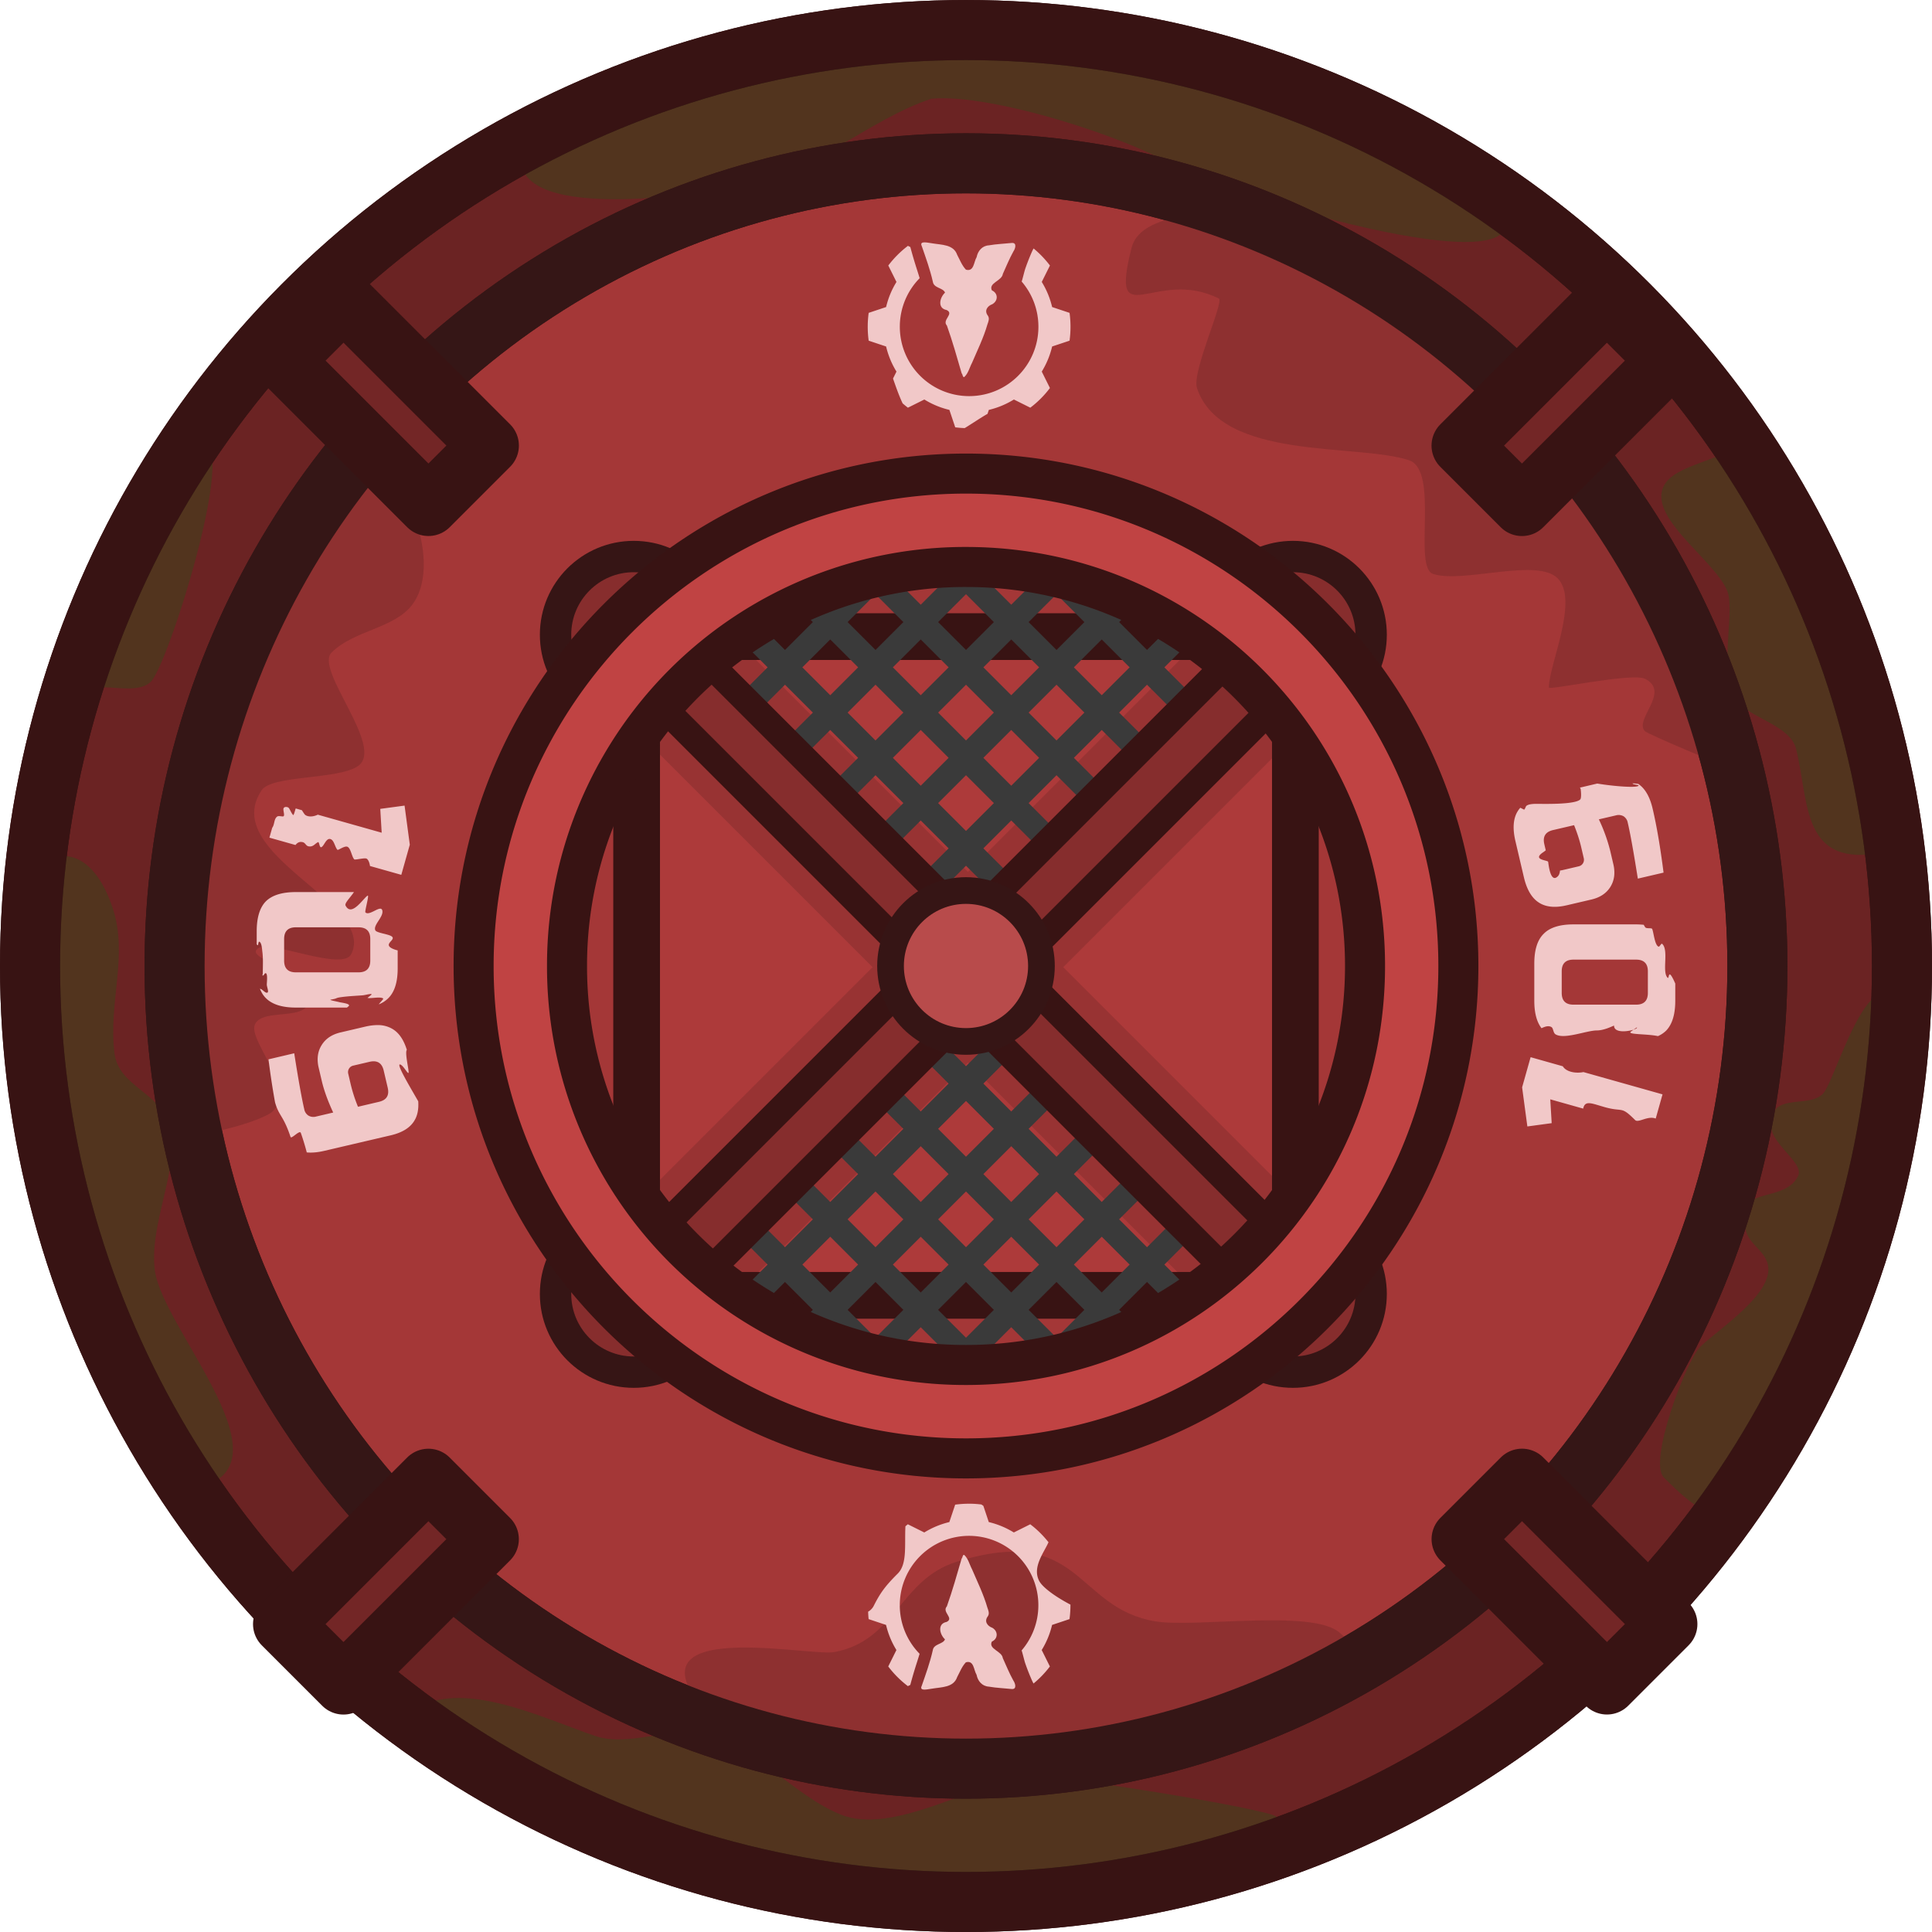 <?xml version="1.0" encoding="UTF-8" standalone="no"?>
<svg
   width="289.458"
   height="289.458"
   viewBox="0 0 76.585 76.585"
   xml:space="preserve"
   version="1.1"
   id="svg30"
   xmlns="http://www.w3.org/2000/svg"
   xmlns:svg="http://www.w3.org/2000/svg"><defs
   id="defs30" />
    
    
    
    
    <circle
   style="fill:#6b2323;fill-opacity:1;stroke:#381313;stroke-width:2.381;stroke-linecap:round;stroke-linejoin:round;stroke-dasharray:none;stroke-opacity:1"
   cx="38.293"
   cy="38.293"
   r="37.102"
   id="circle5" />
    <path
   style="fill:#354718;fill-opacity:0.472;stroke:none;stroke-width:2.381;stroke-linecap:round;stroke-linejoin:round;stroke-dasharray:none;stroke-opacity:1"
   d="m 16.089,68.017 c 4.035,1.442 8.26,4.958 12.621,6.049 7.212,1.803 10.678,1.14 17.557,1.14 0.563,0 5.464,-2.061 4.332,-3.192 -0.304,-0.305 -9.085,-1.754 -10.032,-1.596 -2.002,0.333 -5.213,2.322 -7.22,1.52 -1.877,-0.751 -3.387,-2.709 -5.321,-3.193 -1.376,-0.344 -3.08,0.519 -4.408,0.076 -2.144,-0.714 -5.634,-2.498 -7.529,-0.804 z m -8.562,-8.988 c -1.122,-2.956 -4.048,-5.467 -4.582,-8.677 -0.354,-2.12 -1.293,-4.169 -1.293,-6.232 0,-1.723 0.133,-3.693 -0.531,-5.244 -1.74,-4.057 1.92,-7.16 3.343,-2.889 0.636,1.906 -0.18,3.721 0.076,5.777 0.165,1.312 1.877,1.578 2.205,2.888 0.403,1.612 -0.842,3.831 -0.608,5.7 0.296,2.372 5.802,8.019 1.39,8.677 z m -0.35,-40.942 c -0.717,0.99 -4.903,8.564 -4.309,9.16 0.14,0.139 1.109,0 1.292,0 0.53,0 1.404,0.192 1.825,-0.228 0.781,-0.782 4.272,-12.113 1.191,-8.932 z m 32.807,-17.269 c -3.427,-0.011 -7.702,0.606 -9.146,0.967 -3.522,0.88 -6.79,2.885 -10.048,3.793 -1.339,3.372 6.545,2.174 8.603,1.831 2.709,-0.45 5.002,-2.654 7.525,-3.495 2.403,-0.228 7.99,1.596 9.728,2.735 1.176,0.785 14.595,5.02 12.92,1.673 -0.999,-2.005 -10.753,-5.617 -15.379,-6.046 0.235,-0.262 0.352,-0.471 0.256,-0.567 -0.65,-0.65 -2.402,-0.884 -4.459,-0.89 z m 29.036,16.681 c 1.34,1.059 1.878,2.552 2.328,4.123 0.618,2.165 1.658,4.488 2.507,6.613 0.183,0.457 1.594,5.397 0.837,5.548 -3.32,0.664 -2.962,-1.967 -3.497,-4.104 -0.216,-0.863 -1.648,-1.193 -2.204,-1.748 -0.923,-0.924 -0.301,-3.03 -0.456,-4.256 -0.15,-1.217 -3.26,-3.057 -2.584,-4.408 0.442,-0.885 2.398,-0.987 3.069,-1.768 z m -0.819,42.748 c 1.594,-2.462 3.154,-5.12 4.438,-7.69 0.66,-1.32 1.462,-2.779 1.673,-4.257 0.173,-1.211 0.763,-2.446 1.064,-3.648 0.311,-1.246 0.726,-2.69 0.304,-3.952 -1.32,-3.958 -2.877,2.116 -3.42,2.66 -0.506,0.505 -1.64,0.087 -1.976,0.76 -0.541,1.08 1.303,1.877 0.988,2.508 -0.57,1.14 -2.693,0.28 -2.052,2.204 0.168,0.506 0.67,0.722 0.836,1.216 0.389,1.169 -1.958,2.642 -2.66,3.344 -0.562,0.562 -2.066,4.547 -1.445,5.169 0.644,0.643 1.18,1.17 2.25,1.686 z"
   id="path5" />
    <circle
   style="fill:none;fill-opacity:1;stroke:#381313;stroke-width:2.381;stroke-linecap:round;stroke-linejoin:round;stroke-dasharray:none;stroke-opacity:1"
   cx="38.293"
   cy="38.293"
   r="37.102"
   id="circle6" />
    <ellipse
   style="fill:#a43737;fill-opacity:1;stroke:#381313;stroke-width:2.381;stroke-linecap:round;stroke-linejoin:round;stroke-dasharray:none;stroke-opacity:1"
   cx="38.292"
   cy="38.292"
   rx="31.372"
   ry="31.818"
   id="ellipse6" />
    <g
   transform="matrix(1.102,0,0,1.102,-266.239,-150.338)"
   style="fill:#872d2d;fill-opacity:1;stroke:#361515;stroke-width:1.128;stroke-dasharray:none;stroke-opacity:1"
   id="g10">
        <circle
   style="fill:#872d2d;fill-opacity:1;stroke:#361515;stroke-width:1.128;stroke-linecap:round;stroke-linejoin:round;stroke-dasharray:none;stroke-opacity:1"
   cx="264.393"
   cy="159.255"
   r="2.813"
   id="circle7" />
        <circle
   style="fill:#872d2d;fill-opacity:1;stroke:#361515;stroke-width:1.128;stroke-linecap:round;stroke-linejoin:round;stroke-dasharray:none;stroke-opacity:1"
   cx="288.105"
   cy="159.255"
   r="2.813"
   id="circle8" />
        <circle
   style="fill:#872d2d;fill-opacity:1;stroke:#361515;stroke-width:1.128;stroke-linecap:round;stroke-linejoin:round;stroke-dasharray:none;stroke-opacity:1"
   cx="264.393"
   cy="182.968"
   r="2.813"
   id="circle9" />
        <circle
   style="fill:#872d2d;fill-opacity:1;stroke:#361515;stroke-width:1.128;stroke-linecap:round;stroke-linejoin:round;stroke-dasharray:none;stroke-opacity:1"
   cx="288.105"
   cy="182.968"
   r="2.813"
   id="circle10" />
    </g>
    <path
   style="fill:#8e3030;fill-opacity:1;stroke:none;stroke-width:1.984;stroke-linecap:round;stroke-linejoin:round;stroke-dasharray:none;stroke-opacity:1"
   d="m 47.189,8.455 c 2.668,-0.04 4.538,1.965 6.67,3.032 5.766,2.882 10.194,6.495 12.39,13.081 0.26,0.786 3.117,5.026 2.339,5.805 -0.097,0.096 -3.276,-1.283 -3.38,-1.386 -0.457,-0.458 1.04,-1.56 0,-2.08 -0.506,-0.253 -3.811,0.464 -3.811,0.347 0,-0.897 1.207,-3.47 0.347,-4.332 -0.822,-0.822 -3.767,0.218 -4.938,-0.173 -0.804,-0.268 0.263,-4.1 -0.953,-4.505 -2.042,-0.68 -7.44,0.033 -8.404,-2.859 -0.214,-0.644 1.088,-3.44 0.867,-3.552 -2.516,-1.258 -4.337,1.492 -3.466,-1.992 0.247,-0.988 1.543,-1.159 2.34,-1.386 z m -18.625,60.04 c 3.506,0.191 6.145,1.145 9.789,1.647 1.854,0.255 19.015,-1.898 14.728,-5.44 -1.108,-0.916 -5.705,-0.17 -7.278,-0.43 -3.218,-0.532 -2.915,-3.902 -7.883,-2.362 -2.256,0.7 -2.41,3.13 -4.852,3.58 -1.043,0.19 -9.127,-1.578 -4.505,3.005 z m -14.728,-50.078 c -5.705,5.985 -6.844,15.406 -6.844,23.478 0,0.485 -0.306,2.553 0,2.86 0.573,0.572 3.47,-0.352 3.812,-0.694 0.946,-0.946 -1.007,-2.839 -0.693,-3.466 0.37,-0.74 2.568,0.08 2.079,-1.386 -0.266,-0.796 -2.657,-1.27 -1.906,-1.646 0.53,-0.265 3.3,0.94 3.638,0.26 1.01,-2.02 -5.251,-3.948 -3.552,-6.497 0.403,-0.605 3.005,-0.415 3.812,-0.953 1.107,-0.738 -1.724,-3.82 -1.04,-4.505 0.895,-0.894 2.486,-0.946 3.206,-1.906 1.319,-1.758 -0.482,-6.125 -2.512,-5.545 z"
   id="path10" />
    <ellipse
   style="fill:none;fill-opacity:1;stroke:#351616;stroke-width:2.381;stroke-linecap:round;stroke-linejoin:round;stroke-dasharray:none;stroke-opacity:1"
   cx="38.292"
   cy="38.292"
   rx="31.372"
   ry="31.818"
   id="ellipse10" />
    <g
   style="fill:#732626;fill-opacity:1;stroke:#381313;stroke-width:2.274;stroke-dasharray:none;stroke-opacity:1"
   id="g13"
   transform="translate(-3.783,-3.783)">
        <g
   style="fill:#732626;fill-opacity:1;stroke:#381313;stroke-width:2.274;stroke-dasharray:none;stroke-opacity:1"
   id="g11">
            <path
   style="fill:#732626;fill-opacity:1;fill-rule:evenodd;stroke:#381313;stroke-width:3.045;stroke-linecap:round;stroke-linejoin:round;stroke-dasharray:none;stroke-opacity:1"
   d="m -3435.921,7050.446 h 4.33 v 10.419 h -4.33 z m 0,84.478 h 4.33 v 10.419 h -4.33 z"
   transform="matrix(0.553,-0.553,0.553,0.553,-1983.827,-5780.883)"
   id="path11" />
        </g>
        <g
   style="fill:#732626;fill-opacity:1;stroke:#381313;stroke-width:2.274;stroke-dasharray:none;stroke-opacity:1"
   id="g12">
            <path
   style="fill:#732626;fill-opacity:1;fill-rule:evenodd;stroke:#381313;stroke-width:3.045;stroke-linecap:round;stroke-linejoin:round;stroke-dasharray:none;stroke-opacity:1"
   transform="matrix(-0.553,-0.553,0.553,-0.553,-1988.526,-5791.192)"
   d="m -7113.629,-3486.28 h 4.33 v 10.419 h -4.33 z m 0,84.478 h 4.33 v 10.419 h -4.33 z"
   id="path12" />
        </g>
    </g>
    <path
   style="fill:#ad3a3a;fill-opacity:1;stroke:#381313;stroke-width:1.587;stroke-linecap:round;stroke-linejoin:round;stroke-dasharray:none;stroke-opacity:1"
   d="m 25.236,25.235 h 26.113 v 26.113 h -26.113 z"
   id="path13" />
    <g
   style="fill:#983333;fill-opacity:1;stroke-width:0.884"
   id="g15"
   transform="translate(-3.783,-3.783)">
        <path
   style="fill:#983333;fill-opacity:1;stroke:none;stroke-width:0.936;stroke-linecap:round;stroke-linejoin:round;stroke-dasharray:none;stroke-opacity:1"
   transform="matrix(0.8,-0.8,0.8,0.8,-272.748,-153.216)"
   d="m 72.363,302.242 h 4.724 v 33.302 h -4.724 z"
   id="path14" />
        <path
   style="fill:#983333;fill-opacity:1;stroke:none;stroke-width:0.936;stroke-linecap:round;stroke-linejoin:round;stroke-dasharray:none;stroke-opacity:1"
   transform="matrix(-0.8,-0.8,0.8,-0.8,-272.74,-153.216)"
   d="m -321.255,58.075 h 4.724 v 33.302 h -4.724 z"
   id="path15" />
    </g>
    <path
   style="fill:none;fill-opacity:1;stroke:#381313;stroke-width:1.852;stroke-linecap:round;stroke-linejoin:round;stroke-dasharray:none;stroke-opacity:1"
   d="m 25.236,25.235 h 26.113 v 26.113 h -26.113 z"
   id="path16" />
    <g
   style="stroke-width:0.974;stroke-dasharray:none"
   id="g23"
   transform="translate(-3.783,-3.783)">
        <g
   style="stroke-width:0.974;stroke-dasharray:none"
   id="g19">
            <g
   style="stroke-width:0.974;stroke-dasharray:none"
   id="g17">
                <path
   style="fill:#7d3131;fill-opacity:1;stroke:#3a3a3a;stroke-width:0.974;stroke-linecap:round;stroke-linejoin:round;stroke-dasharray:none;stroke-opacity:1"
   d="m 276.384,175.658 11.205,11.205 m -12.999,-9.411 10.353,10.353 m -12.147,-8.56 9.436,9.436 m -11.229,-7.642 9.042,9.043 m -10.836,-7.249 7.929,7.929"
   transform="translate(-236.324,-130.936)"
   id="path17" />
            </g>
            <g
   style="stroke-width:0.974;stroke-dasharray:none"
   id="g18">
                <path
   style="fill:#7d3131;fill-opacity:1;stroke:#3a3a3a;stroke-width:0.974;stroke-linecap:round;stroke-linejoin:round;stroke-dasharray:none;stroke-opacity:1"
   d="m 276.384,175.658 11.205,11.205 m -12.999,-9.411 10.353,10.353 m -12.147,-8.56 9.436,9.436 m -11.229,-7.642 9.042,9.043 m -10.836,-7.249 7.929,7.929"
   transform="matrix(-1,0,0,1,320.474,-130.936)"
   id="path18" />
            </g>
        </g>
        <g
   style="stroke-width:0.974;stroke-dasharray:none"
   id="g22">
            <g
   style="stroke-width:0.974;stroke-dasharray:none"
   id="g20">
                <path
   style="fill:#7d3131;fill-opacity:1;stroke:#3a3a3a;stroke-width:0.974;stroke-linecap:round;stroke-linejoin:round;stroke-dasharray:none;stroke-opacity:1"
   d="m 276.384,175.658 11.205,11.205 m -12.999,-9.411 10.353,10.353 m -12.147,-8.56 9.436,9.436 m -11.229,-7.642 9.042,9.043 m -10.836,-7.249 7.929,7.929"
   transform="matrix(1,0,0,-1,-236.324,215.085)"
   id="path19" />
            </g>
            <g
   style="stroke-width:0.974;stroke-dasharray:none"
   id="g21">
                <path
   style="fill:#7d3131;fill-opacity:1;stroke:#3a3a3a;stroke-width:0.974;stroke-linecap:round;stroke-linejoin:round;stroke-dasharray:none;stroke-opacity:1"
   d="m 276.384,175.658 11.205,11.205 m -12.999,-9.411 10.353,10.353 m -12.147,-8.56 9.436,9.436 m -11.229,-7.642 9.042,9.043 m -10.836,-7.249 7.929,7.929"
   transform="rotate(180,160.237,107.542)"
   id="path20" />
            </g>
        </g>
    </g>
    <g
   style="fill:#862d2d;fill-opacity:1;stroke:#381313;stroke-width:0.884;stroke-opacity:1"
   id="g24"
   transform="translate(-3.783,-3.783)">
        <path
   style="fill:#862d2d;fill-opacity:1;stroke:#381313;stroke-width:0.936;stroke-linecap:round;stroke-linejoin:round;stroke-dasharray:none;stroke-opacity:1"
   transform="matrix(0.8,-0.8,0.8,0.8,-272.605,-153.711)"
   d="m 73.209,302.65 h 2.235 v 32.925 h -2.235 z"
   id="path23" />
        <path
   style="fill:#862d2d;fill-opacity:1;stroke:#381313;stroke-width:0.936;stroke-linecap:round;stroke-linejoin:round;stroke-dasharray:none;stroke-opacity:1"
   transform="matrix(-0.8,-0.8,0.8,-0.8,-272.597,-153.708)"
   d="m -320.23,57.864 h 2.235 v 32.925 h -2.235 z"
   id="path24" />
    </g>
    <circle
   style="fill:#b84b4b;fill-opacity:1;stroke:#361515;stroke-width:1.058;stroke-linecap:round;stroke-linejoin:round;stroke-dasharray:none;stroke-opacity:1"
   cx="38.292"
   cy="38.292"
   r="2.991"
   id="circle24" />
    <path
   style="color:#000000;fill:#c04343;fill-opacity:1;stroke:#381313;stroke-width:1.587;stroke-linecap:round;stroke-linejoin:round;stroke-dasharray:none;stroke-opacity:1"
   d="m 38.294,18.773 c -10.758,0 -19.52,8.761 -19.52,19.52 0,10.756 8.762,19.518 19.52,19.518 10.757,0 19.516,-8.762 19.516,-19.52 0,-10.757 -8.76,-19.518 -19.517,-19.518 z m 0,3.702 c 8.757,0 15.816,7.06 15.816,15.817 0,8.757 -7.06,15.816 -15.817,15.816 a 15.788,15.788 0 0 1 -15.816,-15.816 15.79,15.79 0 0 1 15.816,-15.817 z"
   id="path25" />
    <path
   style="font-size:7.761px;font-family:'Russo One';-inkscape-font-specification:'Russo One';letter-spacing:0;fill:#f1c8c8;fill-opacity:1;stroke-width:1.984;stroke-linecap:round;stroke-linejoin:round"
   d="m 60.674,41.907 -0.337,1.196 0.208,1.55 0.964,-0.131 -0.056,-0.944 1.305,0.368 c 0.072,-0.353 0.35,-0.198 0.874,-0.053 0.723,0.2 0.61,-0.068 1.183,0.505 0.13,0.13 0.497,-0.183 0.818,-0.058 l 0.27,-0.959 -3.136,-0.884 c -0.26,0.057 -0.668,0.016 -0.818,-0.23 z m 1.699,-5.264 c -0.544,0 -0.937,0.124 -1.18,0.372 -0.249,0.243 -0.373,0.637 -0.373,1.18 v 1.475 c 0,0.476 0.095,0.839 0.286,1.088 0.131,-0.059 0.262,-0.112 0.385,-0.05 0.093,0.046 0.068,0.232 0.174,0.295 0.35,0.21 1.227,-0.156 1.636,-0.156 0.313,0 0.68,-0.204 0.68,-0.191 0,0.295 0.52,0.243 0.774,0.16 a 2.41,2.41 0 0 1 0.13,-0.09 c 0.024,0.023 -0.035,0.058 -0.13,0.09 -0.05,0.036 -0.104,0.075 -0.113,0.083 -0.14,0.117 0.663,0.08 1.079,0.173 a 1.08,1.08 0 0 0 0.323,-0.215 c 0.242,-0.249 0.364,-0.644 0.364,-1.187 v -0.682 c -0.308,-0.7 -0.227,-0.153 -0.304,-0.23 -0.234,-0.234 0.057,-1.073 -0.21,-1.34 -0.047,-0.048 -0.1,0.132 -0.156,0.104 -0.146,-0.072 -0.185,-0.55 -0.244,-0.696 -0.023,-0.058 -0.232,0 -0.278,-0.07 a 1.079,1.079 0 0 1 -0.058,-0.097 3.007,3.007 0 0 0 -0.302,-0.016 z m 0,1.397 h 2.483 c 0.31,0 0.466,0.155 0.466,0.465 v 0.854 c 0,0.31 -0.156,0.466 -0.466,0.466 h -2.483 c -0.311,0 -0.466,-0.155 -0.466,-0.466 v -0.854 c 0,-0.31 0.155,-0.465 0.466,-0.465 z m 2.374,-6.987 c -0.038,0 -0.044,0.007 0,0.029 0.019,0.01 0.208,0.04 0.208,0.052 0,0.116 -1.023,0.031 -1.638,-0.074 l -0.694,0.163 a 0.08,0.08 0 0 1 0.034,0.05 c 0.013,0.077 0.04,0.361 -0.017,0.418 -0.21,0.21 -1.463,0.174 -1.74,0.174 -0.112,0 -0.321,0.007 -0.401,0.087 -0.017,0.017 -0.06,0.153 -0.088,0.14 l -0.146,-0.073 a 0.97,0.97 0 0 0 -0.108,0.146 c -0.173,0.285 -0.202,0.675 -0.087,1.169 l 0.336,1.435 c 0.115,0.494 0.314,0.83 0.595,1.009 0.276,0.18 0.642,0.216 1.1,0.109 l 0.984,-0.23 c 0.342,-0.08 0.593,-0.247 0.752,-0.502 0.158,-0.255 0.197,-0.554 0.117,-0.896 l -0.124,-0.53 a 6.66,6.66 0 0 0 -0.451,-1.25 l 0.68,-0.158 a 0.393,0.393 0 0 1 0.305,0.04 0.38,0.38 0 0 1 0.16,0.25 c 0.1,0.422 0.232,1.162 0.4,2.218 l 1.02,-0.238 c -0.127,-0.996 -0.27,-1.84 -0.432,-2.53 -0.11,-0.476 -0.301,-0.805 -0.571,-0.987 a 2.035,2.035 0 0 0 -0.194,-0.02 z m -2.35,1.657 c 0.123,0.306 0.22,0.602 0.286,0.889 l 0.097,0.416 a 0.265,0.265 0 0 1 -0.202,0.327 l -0.642,0.15 a 0.762,0.762 0 0 1 -0.096,0.015 c -0.01,0.098 -0.037,0.18 -0.088,0.23 -0.304,0.304 -0.371,-0.527 -0.383,-0.574 -0.018,-0.072 -0.658,-0.072 -0.192,-0.383 a 1.06,1.06 0 0 0 0.097,-0.073 l -0.057,-0.243 c -0.07,-0.303 0.045,-0.49 0.348,-0.56 z m -46.36,-0.776 -0.963,0.13 0.056,0.945 -2.533,-0.715 c -0.163,0.08 -0.362,0.101 -0.49,0.015 -0.038,-0.024 -0.086,-0.11 -0.14,-0.192 l -0.245,-0.07 c -0.035,0.11 -0.08,0.282 -0.1,0.262 -0.07,-0.07 -0.109,-0.184 -0.167,-0.272 -0.035,-0.053 -0.174,-0.076 -0.212,0 -0.035,0.07 0.053,0.265 0,0.318 -0.03,0.03 -0.194,-0.032 -0.257,0.015 -0.133,0.1 -0.096,0.315 -0.195,0.443 l -0.111,0.392 1.034,0.292 c 0.07,-0.09 0.157,-0.145 0.286,-0.113 0.115,0.029 0.121,0.15 0.242,0.167 0.178,0.025 0.232,-0.101 0.363,-0.167 0.056,-0.027 0.054,0.238 0.137,0.197 0.113,-0.057 0.19,-0.376 0.363,-0.318 0.143,0.048 0.175,0.326 0.272,0.424 0.029,0.028 0.278,-0.168 0.394,-0.121 0.137,0.055 0.173,0.4 0.272,0.499 0.032,0.032 0.393,-0.067 0.484,-0.03 0.065,0.026 0.124,0.162 0.14,0.294 l 1.241,0.35 0.337,-1.195 z m -4.31,3.428 c -0.542,0 -0.937,0.122 -1.186,0.365 -0.243,0.248 -0.365,0.644 -0.365,1.187 v 0.519 c 0.019,0.022 0.035,0.036 0.046,0.036 0.02,0 0.01,-0.18 0.074,-0.131 0.082,0.062 0.093,0.305 0.103,0.382 0.038,0.291 0.018,0.58 0.018,0.867 0,0.028 -0.028,0.085 0,0.085 0.049,0 0.063,-0.094 0.112,-0.094 0.092,0 0.047,0.376 0.047,0.448 0,0.109 0.109,0.326 0,0.326 -0.082,0 -0.183,-0.149 -0.272,-0.157 0.059,0.15 0.137,0.274 0.237,0.373 0.249,0.249 0.644,0.373 1.187,0.373 h 2.023 a 0.522,0.522 0 0 0 0.07,-0.057 c 0.1,-0.1 -0.299,-0.138 -0.373,-0.159 -0.11,-0.03 -0.439,-0.084 -0.326,-0.102 0.326,-0.053 0.093,-0.062 0.53,-0.112 0.238,-0.027 0.48,-0.038 0.72,-0.056 0.114,-0.009 0.425,-0.1 0.344,-0.019 -0.013,0.013 -0.15,0.121 -0.149,0.121 0.134,0.034 0.532,-0.065 0.625,0.028 0.015,0.016 -0.113,0.139 -0.179,0.228 a 1.08,1.08 0 0 0 0.379,-0.244 c 0.248,-0.243 0.372,-0.637 0.372,-1.18 v -0.716 a 0.98,0.98 0 0 1 -0.204,-0.068 c -0.401,-0.187 0.156,-0.344 -0.03,-0.484 -0.13,-0.097 -0.599,-0.137 -0.651,-0.242 -0.105,-0.208 0.356,-0.55 0.272,-0.802 -0.07,-0.212 -0.507,0.249 -0.666,0.09 -0.035,-0.035 0.161,-0.7 0.09,-0.665 -0.156,0.078 -0.637,0.873 -0.877,0.393 -0.046,-0.093 0.174,-0.297 0.333,-0.533 z m 0,1.397 h 2.485 c 0.31,0 0.466,0.155 0.466,0.465 v 0.854 c 0,0.31 -0.155,0.466 -0.466,0.466 h -2.484 c -0.31,0 -0.465,-0.155 -0.465,-0.466 v -0.854 c 0,-0.31 0.155,-0.465 0.465,-0.465 z m 3.235,3.876 c -0.146,0 -0.306,0.02 -0.478,0.06 l -0.982,0.23 c -0.343,0.08 -0.593,0.247 -0.751,0.502 -0.16,0.255 -0.199,0.554 -0.119,0.897 l 0.124,0.527 c 0.086,0.368 0.236,0.785 0.452,1.25 l -0.68,0.16 a 0.388,0.388 0 0 1 -0.305,-0.041 0.378,0.378 0 0 1 -0.162,-0.25 c -0.099,-0.423 -0.232,-1.162 -0.398,-2.218 l -1.02,0.24 c 0.08,0.63 0.167,1.197 0.26,1.705 0.158,0.559 0.324,0.503 0.614,1.37 0.034,0.103 0.359,-0.289 0.407,-0.16 0.02,0.053 0.145,0.415 0.236,0.775 0.2,0.019 0.429,0 0.686,-0.06 l 2.645,-0.618 c 0.459,-0.108 0.771,-0.303 0.938,-0.586 0.123,-0.202 0.171,-0.457 0.15,-0.763 -0.4,-0.694 -0.919,-1.563 -0.694,-1.45 0.129,0.064 0.313,0.439 0.313,0.295 0,-0.145 -0.155,-0.785 -0.071,-0.884 -0.12,-0.387 -0.3,-0.657 -0.541,-0.811 a 1.118,1.118 0 0 0 -0.624,-0.17 z m -0.154,1.435 c 0.21,0 0.345,0.122 0.402,0.367 l 0.159,0.68 c 0.07,0.303 -0.045,0.49 -0.348,0.56 l -0.83,0.195 a 5.927,5.927 0 0 1 -0.289,-0.89 l -0.097,-0.416 a 0.263,0.263 0 0 1 0.203,-0.326 l 0.642,-0.15 a 0.706,0.706 0 0 1 0.158,-0.02 z"
   id="path26" />
    <g
   style="fill:#f1c8c8;fill-opacity:1;stroke-width:1.35"
   id="g28"
   transform="translate(-3.783,-3.783)">
        <path
   style="fill:#f1c8c8;fill-opacity:1;stroke:none;stroke-width:1.605;stroke-dasharray:none;stroke-opacity:1"
   d="m 274.399,143.863 c -0.397,0.3 -0.75,0.655 -1.051,1.052 l 0.438,0.88 c -0.253,0.408 -0.441,0.86 -0.555,1.342 l -0.932,0.311 a 5.496,5.496 0 0 0 0,1.488 l 0.932,0.311 c 0.114,0.482 0.303,0.934 0.555,1.343 l -0.185,0.372 c 0.15,0.426 0.304,0.88 0.514,1.328 0.092,0.08 0.186,0.157 0.283,0.231 l 0.879,-0.438 c 0.409,0.252 0.86,0.442 1.34,0.556 l 0.312,0.932 c 0.167,0.023 0.336,0.035 0.507,0.042 0.405,-0.246 0.814,-0.531 1.22,-0.762 l 0.071,-0.212 c 0.48,-0.114 0.932,-0.304 1.34,-0.556 l 0.878,0.438 c 0.397,-0.3 0.75,-0.655 1.05,-1.052 l -0.437,-0.879 a 4.54,4.54 0 0 0 0.555,-1.343 l 0.932,-0.311 a 5.495,5.495 0 0 0 0,-1.488 l -0.932,-0.311 a 4.546,4.546 0 0 0 -0.555,-1.343 l 0.438,-0.879 a 5.452,5.452 0 0 0 -0.876,-0.913 c -0.027,0.05 -0.053,0.101 -0.077,0.153 a 11.344,11.344 0 0 0 -0.346,0.872 c -0.048,0.128 -0.078,0.26 -0.114,0.391 a 21.5,21.5 0 0 1 -0.07,0.262 l -0.03,0.092 c 0.558,0.65 0.896,1.496 0.896,2.42 0,2.05 -1.66,3.71 -3.707,3.71 a 3.709,3.709 0 0 1 -3.707,-3.709 3.7,3.7 0 0 1 1.061,-2.6 24.697,24.697 0 0 0 -0.144,-0.462 25.027,25.027 0 0 1 -0.335,-1.13 l -0.02,-0.074 z"
   transform="matrix(0.741,0,0,0.741,-163.556,-93.074)"
   id="path27" />
        <path
   style="fill:#f1c8c8;fill-opacity:1;stroke:none;stroke-width:1.216;stroke-linecap:round;stroke-linejoin:round;stroke-miterlimit:10;stroke-dasharray:none;stroke-opacity:1"
   d="m 278.193,149.79 c 0.165,-0.142 0.215,-0.383 0.317,-0.574 0.214,-0.5 0.456,-0.991 0.607,-1.516 0.039,-0.111 0.094,-0.235 0.02,-0.346 -0.159,-0.205 -0.014,-0.39 0.178,-0.458 0.242,-0.143 0.222,-0.44 -0.02,-0.546 -0.146,-0.299 0.4,-0.375 0.434,-0.654 0.136,-0.298 0.258,-0.603 0.418,-0.889 0.08,-0.115 0.152,-0.364 -0.077,-0.336 -0.297,0.032 -0.597,0.041 -0.891,0.093 -0.268,0.014 -0.442,0.221 -0.49,0.471 -0.116,0.187 -0.1,0.587 -0.424,0.493 -0.155,-0.163 -0.24,-0.387 -0.346,-0.587 -0.142,-0.417 -0.622,-0.393 -0.987,-0.456 -0.152,-0.015 -0.534,-0.127 -0.415,0.115 0.16,0.462 0.328,0.924 0.436,1.403 0.036,0.267 0.41,0.236 0.484,0.436 -0.212,0.195 -0.312,0.62 0.065,0.69 0.313,0.153 -0.201,0.39 0.01,0.618 0.223,0.625 0.401,1.264 0.587,1.9 0.032,0 0.03,0.143 0.094,0.143 z"
   transform="translate(-236.193,-131.056)"
   id="path28" />
    </g>
    <g
   style="fill:#f1c8c8;fill-opacity:1;stroke-width:1.35"
   id="g30"
   transform="translate(-3.783,-3.783)">
        <path
   style="fill:#f1c8c8;fill-opacity:1;stroke:none;stroke-width:1.605;stroke-dasharray:none;stroke-opacity:1"
   d="m 277.672,153.622 v -0.001 c -0.252,0 -0.5,-0.017 -0.743,-0.05 l -0.312,-0.932 a 4.564,4.564 0 0 1 -1.34,-0.556 l -0.88,0.438 c -0.044,-0.034 -0.086,-0.071 -0.13,-0.107 -0.05,-1.04 0.103,-2.016 -0.41,-2.53 -0.652,-0.65 -0.929,-1.014 -1.3,-1.756 a 0.77,0.77 0 0 0 -0.285,-0.283 5.496,5.496 0 0 1 0.027,-0.397 l 0.932,-0.311 c 0.114,-0.482 0.302,-0.934 0.555,-1.342 l -0.438,-0.88 a 5.428,5.428 0 0 1 1.051,-1.052 l 0.128,0.064 0.02,0.073 a 25.027,25.027 0 0 0 0.335,1.13 c 0.05,0.154 0.097,0.309 0.144,0.463 a 3.7,3.7 0 0 0 -1.06,2.6 3.709,3.709 0 0 0 3.706,3.71 3.71,3.71 0 0 0 3.707,-3.711 c 0,-0.924 -0.338,-1.77 -0.896,-2.42 l 0.03,-0.092 a 21.5,21.5 0 0 0 0.07,-0.262 c 0.036,-0.13 0.066,-0.263 0.114,-0.391 a 11.344,11.344 0 0 1 0.346,-0.872 c 0.024,-0.052 0.05,-0.103 0.077,-0.153 a 5.452,5.452 0 0 1 0.876,0.913 l -0.438,0.879 a 4.546,4.546 0 0 1 0.555,1.343 l 0.932,0.311 a 5.495,5.495 0 0 1 0.05,0.776 c -0.83,0.434 -1.506,0.934 -1.679,1.28 -0.364,0.728 0.25,1.481 0.506,2.056 -0.285,0.36 -0.611,0.685 -0.977,0.961 l -0.878,-0.438 c -0.408,0.252 -0.86,0.442 -1.34,0.556 l -0.29,0.868 -0.106,0.073 a 5.48,5.48 0 0 1 -0.66,0.042 z"
   transform="matrix(0.741,0,0,-0.741,-163.558,177.224)"
   id="path29" />
        <path
   style="fill:#f1c8c8;fill-opacity:1;stroke:none;stroke-width:1.216;stroke-linecap:round;stroke-linejoin:round;stroke-miterlimit:10;stroke-dasharray:none;stroke-opacity:1"
   d="m 278.193,196.472 c 0.165,0.142 0.215,0.383 0.317,0.574 0.214,0.5 0.456,0.991 0.607,1.516 0.039,0.111 0.094,0.235 0.02,0.346 -0.159,0.205 -0.014,0.39 0.178,0.458 0.242,0.143 0.222,0.44 -0.02,0.546 -0.146,0.299 0.4,0.375 0.434,0.654 0.136,0.298 0.258,0.603 0.418,0.889 0.08,0.115 0.152,0.364 -0.077,0.336 -0.297,-0.032 -0.597,-0.041 -0.891,-0.093 -0.268,-0.014 -0.442,-0.221 -0.49,-0.471 -0.116,-0.187 -0.1,-0.587 -0.424,-0.493 -0.155,0.163 -0.24,0.387 -0.346,0.587 -0.142,0.417 -0.622,0.393 -0.987,0.456 -0.152,0.015 -0.534,0.127 -0.415,-0.115 0.16,-0.462 0.328,-0.924 0.436,-1.403 0.036,-0.267 0.41,-0.236 0.484,-0.436 -0.212,-0.195 -0.312,-0.62 0.065,-0.69 0.313,-0.153 -0.201,-0.39 0.01,-0.618 0.223,-0.625 0.401,-1.264 0.587,-1.9 0.032,0 0.03,-0.143 0.094,-0.143 z"
   transform="translate(-236.195,-131.056)"
   id="path30" />
    </g>
</svg>
